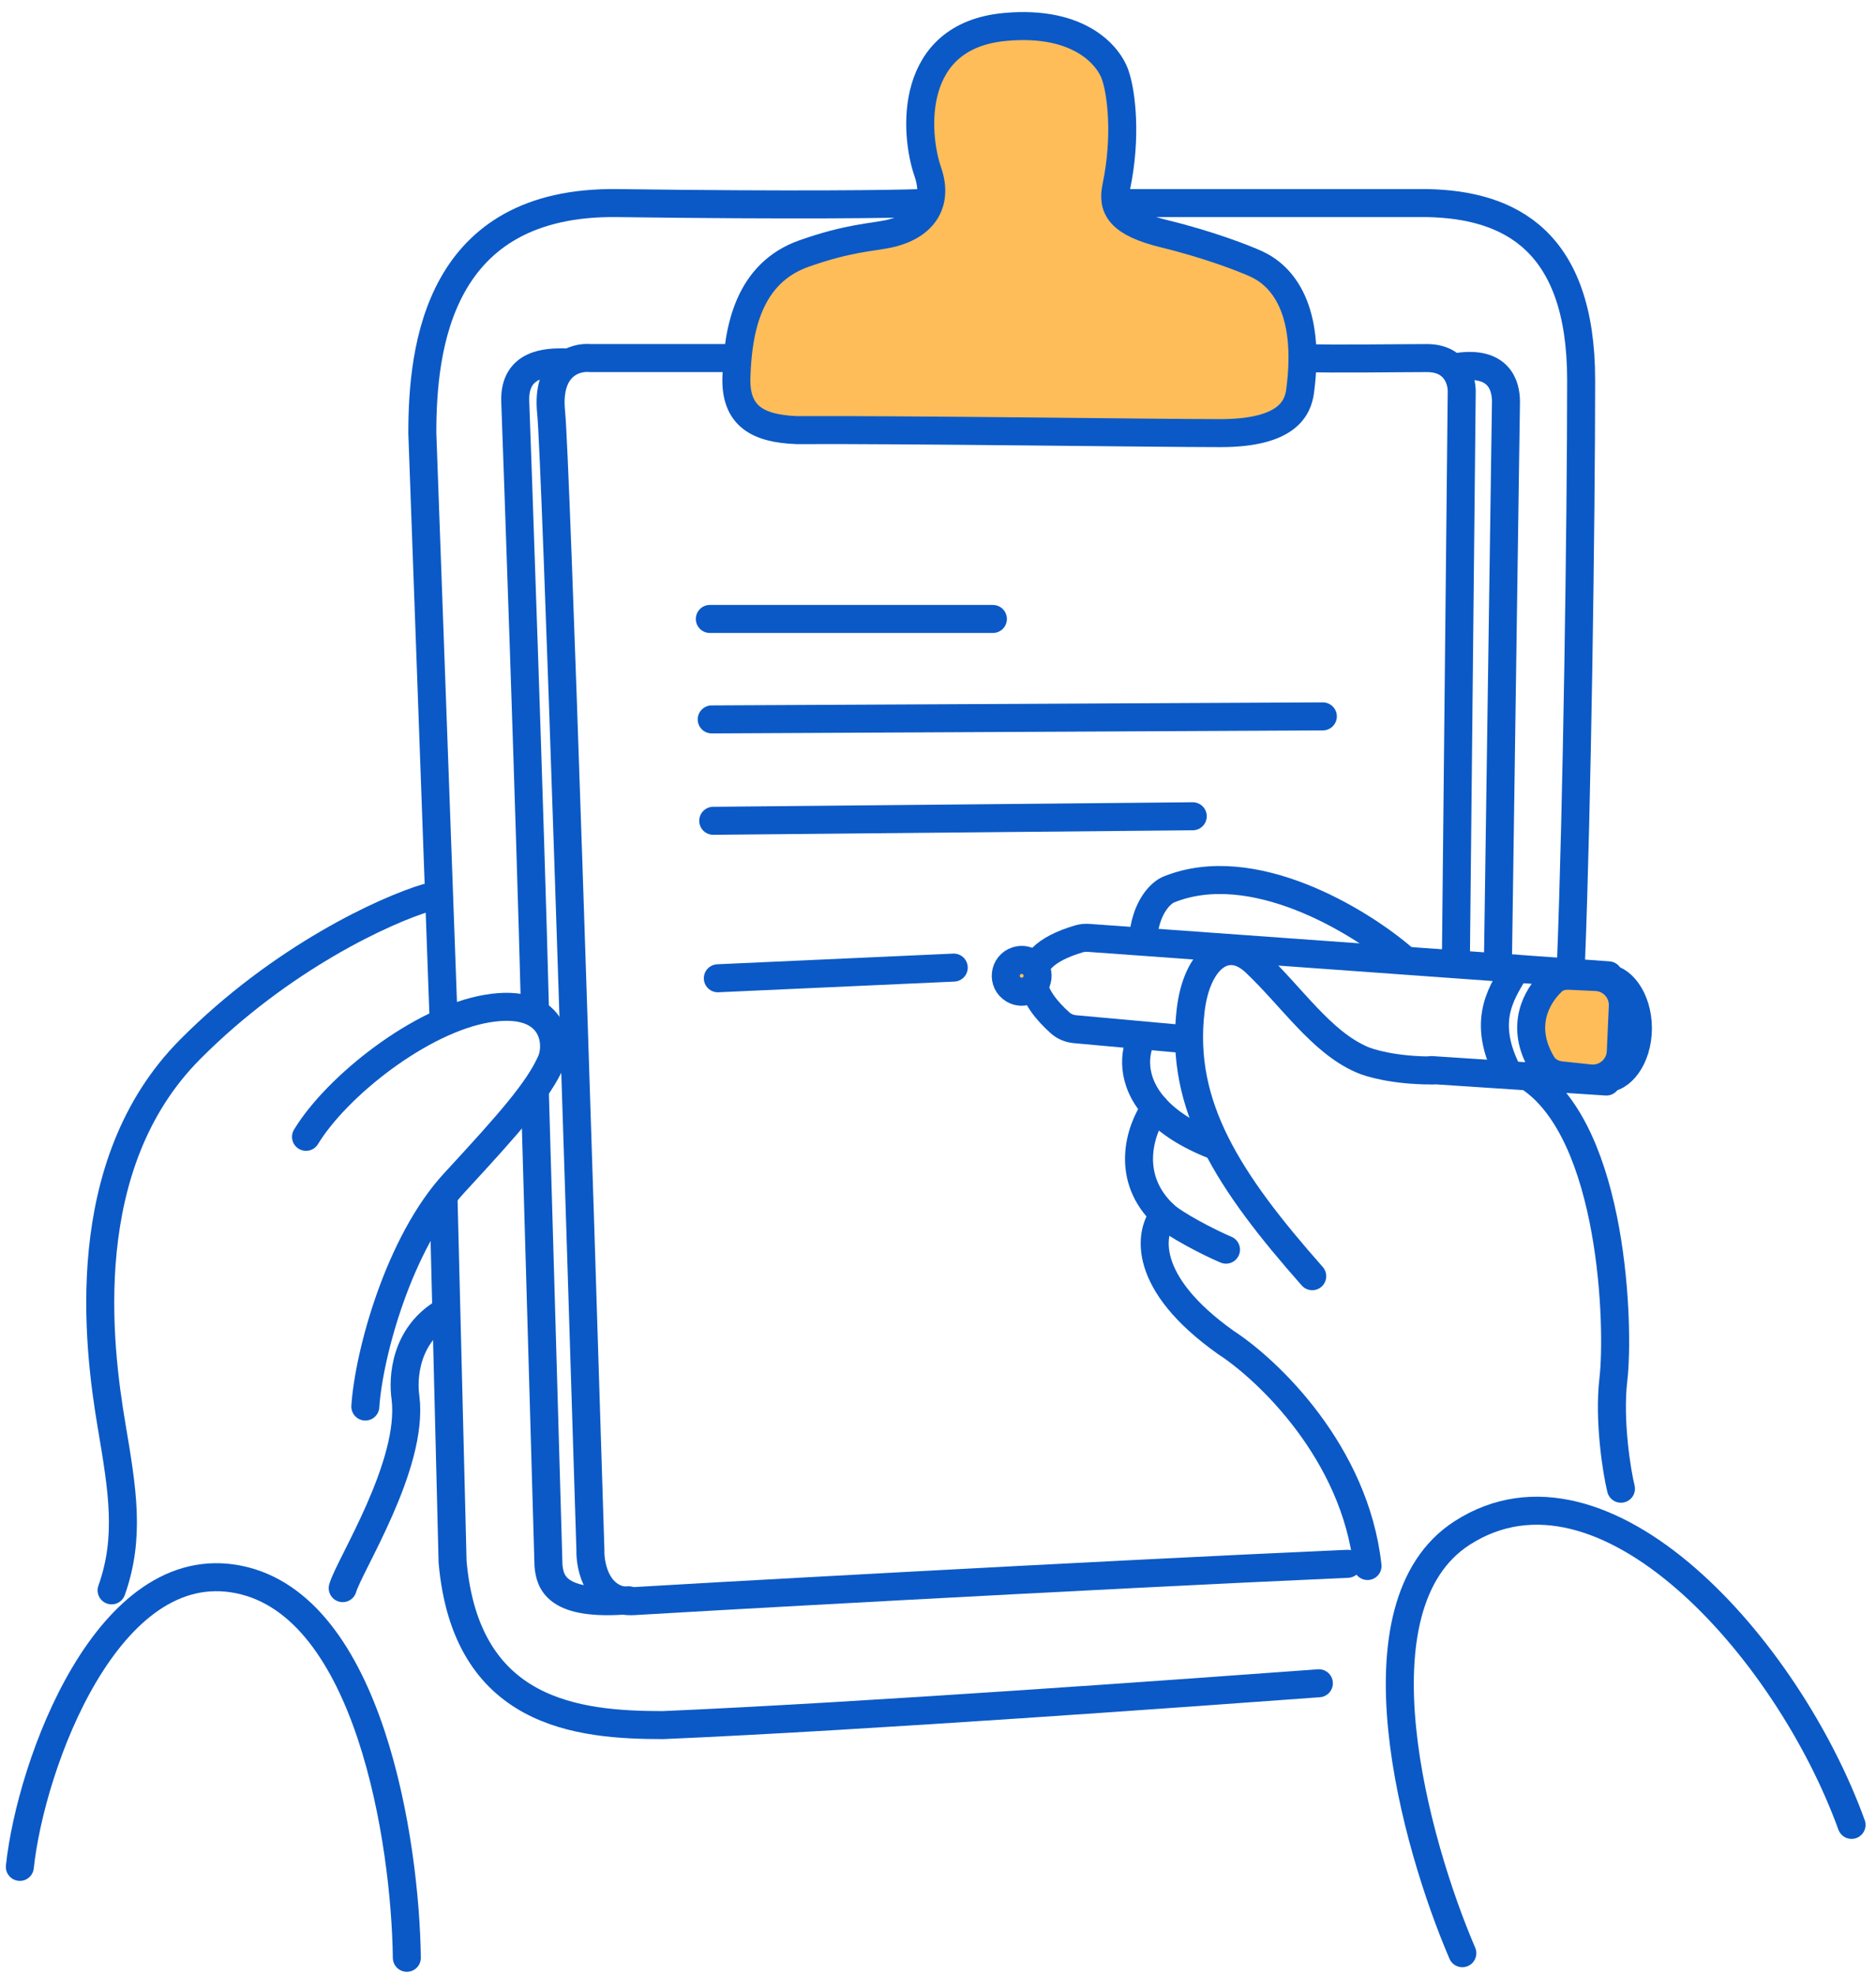 <svg width="134" height="141" viewBox="0 0 134 141" fill="none" xmlns="http://www.w3.org/2000/svg">
<path d="M7.972 113.556C9.315 109.765 8.748 106.402 7.972 101.808C7.003 96.065 5.387 83.17 13.573 74.935C20.121 68.347 27.574 64.966 30.482 64.099" stroke="#0B59C6" stroke-width="2" stroke-linecap="round"/>
<path d="M24.479 113.398C24.948 111.758 29.551 104.625 28.966 99.813C28.755 98.444 28.903 95.296 31.809 93.653" stroke="#0B59C6" stroke-width="2" stroke-linecap="round"/>
<path d="M21.858 81.174C24.069 77.541 30.072 72.802 34.811 72.013C39.55 71.223 39.969 74.444 39.358 75.812C38.441 77.864 36.446 80.131 32.457 84.451C28.504 88.73 26.346 96.653 26.095 100.432" stroke="#0B59C6" stroke-width="2" stroke-linecap="round"/>
<path d="M100.174 68.388C97.103 65.753 89.465 61.088 83.482 63.514C82.94 63.731 81.812 64.749 81.639 67.088" stroke="#0B59C6" stroke-width="2" stroke-linecap="round"/>
<path d="M93.731 91.126C87.729 84.333 84.253 78.963 85.043 72.17C85.484 68.384 87.664 66.823 89.66 68.713C92.31 71.222 94.363 74.382 97.248 75.646C97.813 75.909 99.608 76.435 102.261 76.435" stroke="#0B59C6" stroke-width="2" stroke-linecap="round"/>
<path d="M115.783 106.299C115.494 105.143 114.894 101.446 115.241 98.5C115.674 94.817 115.282 80.916 109.212 76.909" stroke="#0B59C6" stroke-width="2" stroke-linecap="round"/>
<path d="M114.898 69.642L77.743 66.967C77.52 66.951 77.291 66.972 77.077 67.035C71.975 68.539 73.85 71.38 75.74 73.051C76.032 73.309 76.404 73.452 76.791 73.488L84.885 74.223" stroke="#0B59C6" stroke-width="2" stroke-linecap="round"/>
<path d="M114.74 77.225L102.256 76.407" stroke="#0B59C6" stroke-width="2" stroke-linecap="round"/>
<path d="M116.994 73.42C116.994 74.497 116.676 75.432 116.213 76.073C115.748 76.714 115.192 77.001 114.677 77.001C114.162 77.001 113.606 76.714 113.141 76.073C112.677 75.432 112.36 74.497 112.36 73.42C112.36 72.342 112.677 71.408 113.141 70.767C113.606 70.125 114.162 69.839 114.677 69.839C115.192 69.839 115.748 70.125 116.213 70.767C116.676 71.408 116.994 72.342 116.994 73.42Z" fill="#FFBD59" stroke="#0B59C6" stroke-width="2"/>
<path d="M110.156 75.983C108.545 73.311 109.726 71.152 110.887 70.064C111.204 69.767 111.643 69.653 112.078 69.674L114.01 69.763C115.112 69.815 115.964 70.748 115.915 71.85L115.771 75.101C115.719 76.252 114.708 77.122 113.562 77.001L111.494 76.781C110.95 76.724 110.439 76.452 110.156 75.983Z" fill="#FFBD59" stroke="#0B59C6" stroke-width="2" stroke-linecap="round"/>
<path d="M74.106 69.803C74.014 70.62 73.112 71.072 72.403 70.657C71.553 70.16 71.694 68.891 72.633 68.593C73.417 68.344 74.198 68.986 74.106 69.803Z" fill="#FFBD59" stroke="#0B59C6" stroke-width="2"/>
<path d="M31.679 72.644L30.166 30.922C30.166 24.764 31.311 14.328 44.106 14.501C56.9 14.674 63.844 14.573 65.718 14.501" stroke="#0B59C6" stroke-width="2" stroke-linecap="round"/>
<path d="M80.414 14.501H101.917C107.861 14.609 112.939 17.202 112.939 27.14C112.939 37.079 112.645 57.856 112.213 68.695" stroke="#0B59C6" stroke-width="2" stroke-linecap="round"/>
<path d="M94.205 120.191C85.344 120.839 61.647 122.566 47.347 123.178C41.296 123.178 33.278 122.4 32.327 111.511L31.679 85.476" stroke="#0B59C6" stroke-width="2" stroke-linecap="round"/>
<circle cx="72.974" cy="9.602" r="3.897" fill="#FFBD59" stroke="#0B59C6" stroke-width="2"/>
<path d="M66.274 12.276C67.049 14.518 65.951 16.157 63.475 16.696C62.291 16.954 60.633 16.976 57.446 18.098C53.462 19.499 52.708 23.488 52.6 26.938C52.514 29.698 54.108 30.604 56.907 30.712C65.054 30.676 82.504 30.927 87.162 30.927C92.007 30.927 92.712 29.094 92.868 27.909C93.644 22.044 91.576 19.692 89.746 18.852C88.885 18.457 86.365 17.472 83.178 16.696C79.991 15.92 79.417 14.863 79.733 13.354C80.508 9.645 80.056 6.634 79.733 5.591C79.374 4.154 77.278 1.408 71.765 1.926C64.875 2.573 65.305 9.473 66.274 12.276Z" fill="#FFBD59" stroke="#0B59C6" stroke-width="2" stroke-linecap="round"/>
<path d="M103.999 67.905L104.409 27.941C104.409 27.078 103.921 25.568 101.928 25.568C99.879 25.568 95.277 25.64 93.191 25.568" stroke="#0B59C6" stroke-width="2" stroke-linecap="round"/>
<path d="M52.094 25.568H42.171C41.092 25.46 39.021 26.085 39.366 29.45C39.712 32.815 41.38 84.99 42.171 110.657C42.135 111.952 42.71 114.497 45.299 114.324C47.268 114.193 77.916 112.467 96.259 111.661" stroke="#0B59C6" stroke-width="2" stroke-linecap="round"/>
<path d="M107 68.379L107.569 28.682C107.569 27.493 107.051 25.764 104.117 26.196" stroke="#0B59C6" stroke-width="2" stroke-linecap="round"/>
<path d="M40.256 25.872C39.177 25.872 36.696 25.872 36.804 28.681C36.907 31.382 37.883 59.031 38.206 71.854" stroke="#0B59C6" stroke-width="2" stroke-linecap="round"/>
<path d="M38.206 78.064L39.177 111.779C39.285 112.967 39.717 114.696 44.895 114.264" stroke="#0B59C6" stroke-width="2" stroke-linecap="round"/>
<path d="M50.702 44.196H70.921" stroke="#0B59C6" stroke-width="2" stroke-linecap="round"/>
<path d="M50.837 51.369L94.489 51.153" stroke="#0B59C6" stroke-width="2" stroke-linecap="round"/>
<path d="M50.945 58.608L85.197 58.284" stroke="#0B59C6" stroke-width="2" stroke-linecap="round"/>
<path d="M51.274 69.852L68.125 69.09" stroke="#0B59C6" stroke-width="2" stroke-linecap="round"/>
<path d="M108.264 69.168C107.474 70.643 105.737 72.644 107.632 76.435" stroke="#0B59C6" stroke-width="2" stroke-linecap="round"/>
<path d="M83.148 86.733C82.095 87.987 81.505 91.568 87.571 95.865C90.572 97.813 96.796 103.731 97.68 111.819" stroke="#0B59C6" stroke-width="2" stroke-linecap="round"/>
<path d="M81.568 74.065C81.004 75.124 80.756 77.16 82.516 79.112C83.383 80.073 84.737 81.013 86.781 81.806" stroke="#0B59C6" stroke-width="2" stroke-linecap="round"/>
<path d="M82.516 79.112C81.387 80.745 80.357 84.095 83.148 86.733C83.87 87.417 86.271 88.684 87.571 89.23" stroke="#0B59C6" stroke-width="2" stroke-linecap="round"/>
<path d="M104.452 139.465C101.082 131.62 96.364 114.633 104.452 109.452C114.562 102.976 127.673 117.666 132.254 130.303" stroke="#0B59C6" stroke-width="2" stroke-linecap="round"/>
<path d="M1.417 133.302C2.206 125.931 7.704 110.885 17.055 112.781C26.407 114.676 28.955 131.579 29.06 139.793" stroke="#0B59C6" stroke-width="2" stroke-linecap="round"/>
</svg>
